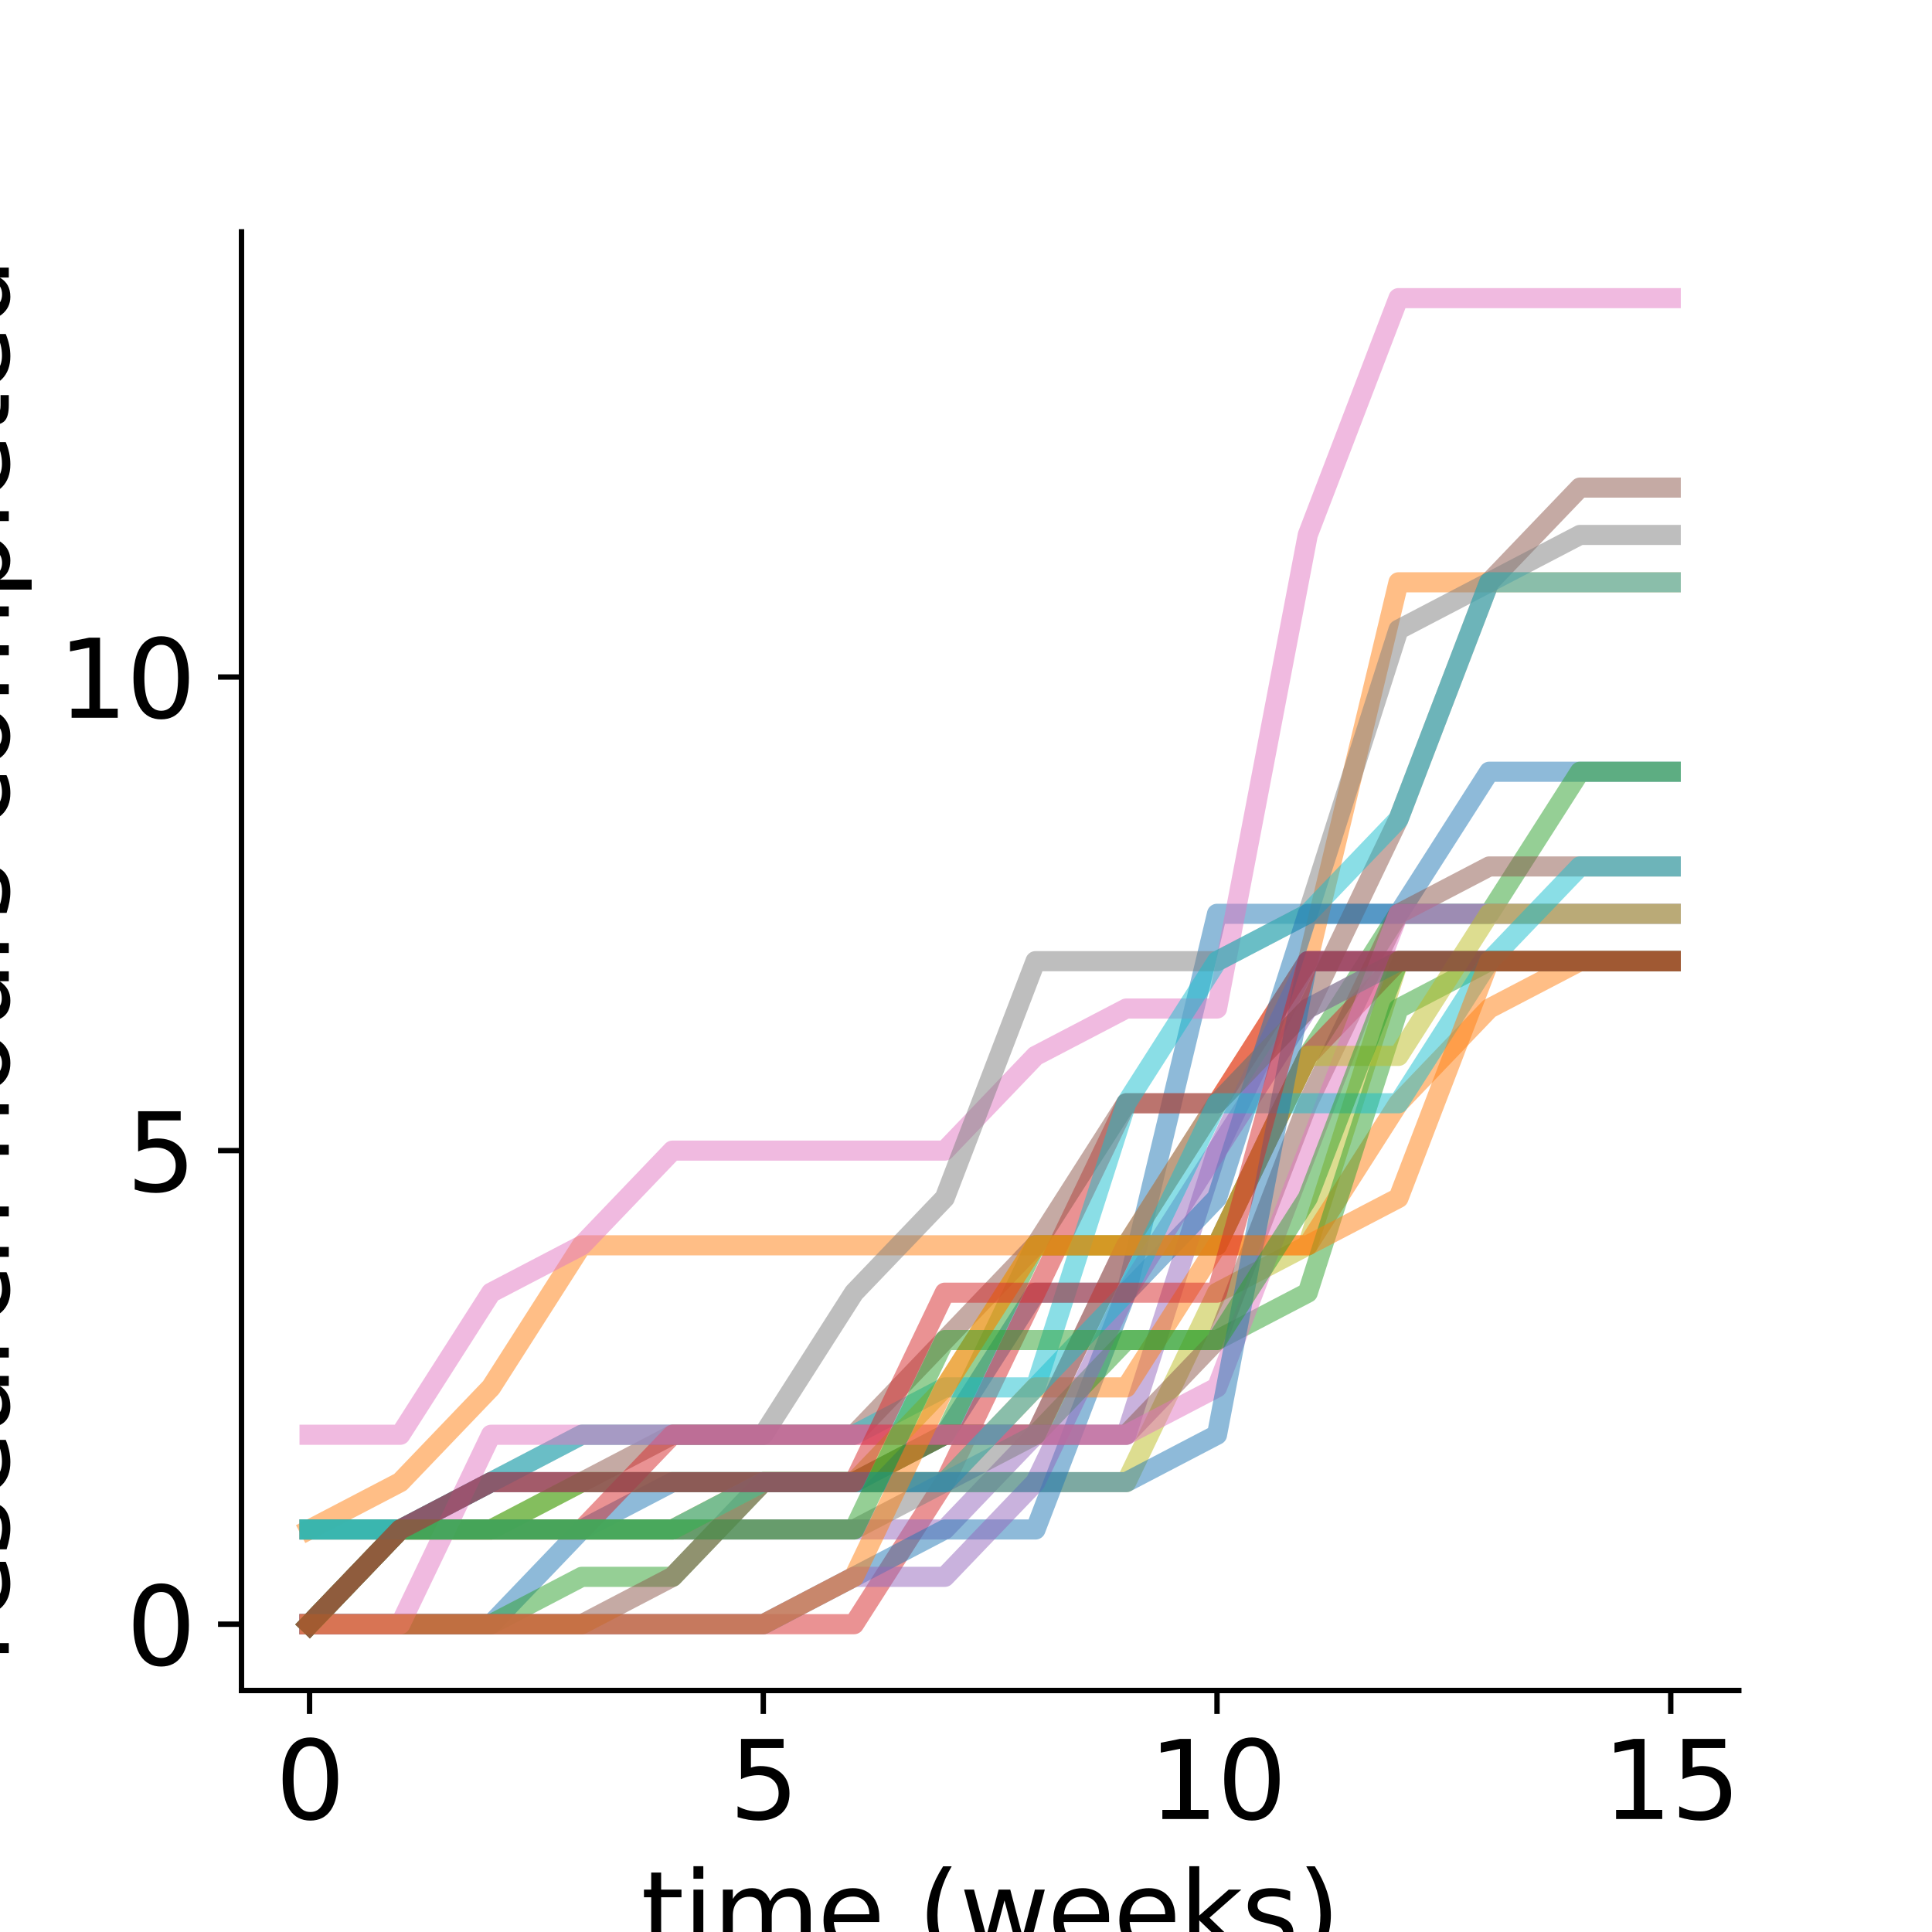<?xml version="1.0" encoding="utf-8" standalone="no"?>
<!DOCTYPE svg PUBLIC "-//W3C//DTD SVG 1.1//EN"
  "http://www.w3.org/Graphics/SVG/1.1/DTD/svg11.dtd">
<svg xmlns:xlink="http://www.w3.org/1999/xlink" width="288pt" height="288pt" viewBox="0 0 288 288" xmlns="http://www.w3.org/2000/svg" version="1.1">
 <defs>
  <style type="text/css">*{stroke-linejoin: round; stroke-linecap: butt}</style>
 </defs>
 <g id="figure_1">
  <g id="patch_1">
   <path d="M 0 288 
L 288 288 
L 288 0 
L 0 0 
z
" style="fill: #ffffff"/>
  </g>
  <g id="axes_1">
   <g id="patch_2">
    <path d="M 36 252 
L 259.2 252 
L 259.2 34.56 
L 36 34.56 
z
" style="fill: #ffffff"/>
   </g>
   <g id="matplotlib.axis_1">
    <g id="xtick_1">
     <g id="line2d_1">
      <defs>
       <path id="m4c1b5d4768" d="M 0 0 
L 0 3.5 
" style="stroke: #000000; stroke-width: 0.8"/>
      </defs>
      <g>
       <use xlink:href="#m4c1b5d4768" x="46.145" y="252" style="stroke: #000000; stroke-width: 0.8"/>
      </g>
     </g>
     <g id="text_1">
      <!-- 0 -->
      <g transform="translate(41.055 271.158) scale(0.16 -0.16)">
       <defs>
        <path id="DejaVuSans-30" d="M 2034 4250 
Q 1547 4250 1301 3770 
Q 1056 3291 1056 2328 
Q 1056 1369 1301 889 
Q 1547 409 2034 409 
Q 2525 409 2770 889 
Q 3016 1369 3016 2328 
Q 3016 3291 2770 3770 
Q 2525 4250 2034 4250 
z
M 2034 4750 
Q 2819 4750 3233 4129 
Q 3647 3509 3647 2328 
Q 3647 1150 3233 529 
Q 2819 -91 2034 -91 
Q 1250 -91 836 529 
Q 422 1150 422 2328 
Q 422 3509 836 4129 
Q 1250 4750 2034 4750 
z
" transform="scale(0.016)"/>
       </defs>
       <use xlink:href="#DejaVuSans-30"/>
      </g>
     </g>
    </g>
    <g id="xtick_2">
     <g id="line2d_2">
      <g>
       <use xlink:href="#m4c1b5d4768" x="113.782" y="252" style="stroke: #000000; stroke-width: 0.8"/>
      </g>
     </g>
     <g id="text_2">
      <!-- 5 -->
      <g transform="translate(108.692 271.158) scale(0.16 -0.16)">
       <defs>
        <path id="DejaVuSans-35" d="M 691 4666 
L 3169 4666 
L 3169 4134 
L 1269 4134 
L 1269 2991 
Q 1406 3038 1543 3061 
Q 1681 3084 1819 3084 
Q 2600 3084 3056 2656 
Q 3513 2228 3513 1497 
Q 3513 744 3044 326 
Q 2575 -91 1722 -91 
Q 1428 -91 1123 -41 
Q 819 9 494 109 
L 494 744 
Q 775 591 1075 516 
Q 1375 441 1709 441 
Q 2250 441 2565 725 
Q 2881 1009 2881 1497 
Q 2881 1984 2565 2268 
Q 2250 2553 1709 2553 
Q 1456 2553 1204 2497 
Q 953 2441 691 2322 
L 691 4666 
z
" transform="scale(0.016)"/>
       </defs>
       <use xlink:href="#DejaVuSans-35"/>
      </g>
     </g>
    </g>
    <g id="xtick_3">
     <g id="line2d_3">
      <g>
       <use xlink:href="#m4c1b5d4768" x="181.418" y="252" style="stroke: #000000; stroke-width: 0.8"/>
      </g>
     </g>
     <g id="text_3">
      <!-- 10 -->
      <g transform="translate(171.238 271.158) scale(0.16 -0.16)">
       <defs>
        <path id="DejaVuSans-31" d="M 794 531 
L 1825 531 
L 1825 4091 
L 703 3866 
L 703 4441 
L 1819 4666 
L 2450 4666 
L 2450 531 
L 3481 531 
L 3481 0 
L 794 0 
L 794 531 
z
" transform="scale(0.016)"/>
       </defs>
       <use xlink:href="#DejaVuSans-31"/>
       <use xlink:href="#DejaVuSans-30" x="63.623"/>
      </g>
     </g>
    </g>
    <g id="xtick_4">
     <g id="line2d_4">
      <g>
       <use xlink:href="#m4c1b5d4768" x="249.055" y="252" style="stroke: #000000; stroke-width: 0.8"/>
      </g>
     </g>
     <g id="text_4">
      <!-- 15 -->
      <g transform="translate(238.875 271.158) scale(0.16 -0.16)">
       <use xlink:href="#DejaVuSans-31"/>
       <use xlink:href="#DejaVuSans-35" x="63.623"/>
      </g>
     </g>
    </g>
    <g id="text_5">
     <!-- time (weeks) -->
     <g transform="translate(95.554 290.642) scale(0.16 -0.16)">
      <defs>
       <path id="DejaVuSans-74" d="M 1172 4494 
L 1172 3500 
L 2356 3500 
L 2356 3053 
L 1172 3053 
L 1172 1153 
Q 1172 725 1289 603 
Q 1406 481 1766 481 
L 2356 481 
L 2356 0 
L 1766 0 
Q 1100 0 847 248 
Q 594 497 594 1153 
L 594 3053 
L 172 3053 
L 172 3500 
L 594 3500 
L 594 4494 
L 1172 4494 
z
" transform="scale(0.016)"/>
       <path id="DejaVuSans-69" d="M 603 3500 
L 1178 3500 
L 1178 0 
L 603 0 
L 603 3500 
z
M 603 4863 
L 1178 4863 
L 1178 4134 
L 603 4134 
L 603 4863 
z
" transform="scale(0.016)"/>
       <path id="DejaVuSans-6d" d="M 3328 2828 
Q 3544 3216 3844 3400 
Q 4144 3584 4550 3584 
Q 5097 3584 5394 3201 
Q 5691 2819 5691 2113 
L 5691 0 
L 5113 0 
L 5113 2094 
Q 5113 2597 4934 2840 
Q 4756 3084 4391 3084 
Q 3944 3084 3684 2787 
Q 3425 2491 3425 1978 
L 3425 0 
L 2847 0 
L 2847 2094 
Q 2847 2600 2669 2842 
Q 2491 3084 2119 3084 
Q 1678 3084 1418 2786 
Q 1159 2488 1159 1978 
L 1159 0 
L 581 0 
L 581 3500 
L 1159 3500 
L 1159 2956 
Q 1356 3278 1631 3431 
Q 1906 3584 2284 3584 
Q 2666 3584 2933 3390 
Q 3200 3197 3328 2828 
z
" transform="scale(0.016)"/>
       <path id="DejaVuSans-65" d="M 3597 1894 
L 3597 1613 
L 953 1613 
Q 991 1019 1311 708 
Q 1631 397 2203 397 
Q 2534 397 2845 478 
Q 3156 559 3463 722 
L 3463 178 
Q 3153 47 2828 -22 
Q 2503 -91 2169 -91 
Q 1331 -91 842 396 
Q 353 884 353 1716 
Q 353 2575 817 3079 
Q 1281 3584 2069 3584 
Q 2775 3584 3186 3129 
Q 3597 2675 3597 1894 
z
M 3022 2063 
Q 3016 2534 2758 2815 
Q 2500 3097 2075 3097 
Q 1594 3097 1305 2825 
Q 1016 2553 972 2059 
L 3022 2063 
z
" transform="scale(0.016)"/>
       <path id="DejaVuSans-20" transform="scale(0.016)"/>
       <path id="DejaVuSans-28" d="M 1984 4856 
Q 1566 4138 1362 3434 
Q 1159 2731 1159 2009 
Q 1159 1288 1364 580 
Q 1569 -128 1984 -844 
L 1484 -844 
Q 1016 -109 783 600 
Q 550 1309 550 2009 
Q 550 2706 781 3412 
Q 1013 4119 1484 4856 
L 1984 4856 
z
" transform="scale(0.016)"/>
       <path id="DejaVuSans-77" d="M 269 3500 
L 844 3500 
L 1563 769 
L 2278 3500 
L 2956 3500 
L 3675 769 
L 4391 3500 
L 4966 3500 
L 4050 0 
L 3372 0 
L 2619 2869 
L 1863 0 
L 1184 0 
L 269 3500 
z
" transform="scale(0.016)"/>
       <path id="DejaVuSans-6b" d="M 581 4863 
L 1159 4863 
L 1159 1991 
L 2875 3500 
L 3609 3500 
L 1753 1863 
L 3688 0 
L 2938 0 
L 1159 1709 
L 1159 0 
L 581 0 
L 581 4863 
z
" transform="scale(0.016)"/>
       <path id="DejaVuSans-73" d="M 2834 3397 
L 2834 2853 
Q 2591 2978 2328 3040 
Q 2066 3103 1784 3103 
Q 1356 3103 1142 2972 
Q 928 2841 928 2578 
Q 928 2378 1081 2264 
Q 1234 2150 1697 2047 
L 1894 2003 
Q 2506 1872 2764 1633 
Q 3022 1394 3022 966 
Q 3022 478 2636 193 
Q 2250 -91 1575 -91 
Q 1294 -91 989 -36 
Q 684 19 347 128 
L 347 722 
Q 666 556 975 473 
Q 1284 391 1588 391 
Q 1994 391 2212 530 
Q 2431 669 2431 922 
Q 2431 1156 2273 1281 
Q 2116 1406 1581 1522 
L 1381 1569 
Q 847 1681 609 1914 
Q 372 2147 372 2553 
Q 372 3047 722 3315 
Q 1072 3584 1716 3584 
Q 2034 3584 2315 3537 
Q 2597 3491 2834 3397 
z
" transform="scale(0.016)"/>
       <path id="DejaVuSans-29" d="M 513 4856 
L 1013 4856 
Q 1481 4119 1714 3412 
Q 1947 2706 1947 2009 
Q 1947 1309 1714 600 
Q 1481 -109 1013 -844 
L 513 -844 
Q 928 -128 1133 580 
Q 1338 1288 1338 2009 
Q 1338 2731 1133 3434 
Q 928 4138 513 4856 
z
" transform="scale(0.016)"/>
      </defs>
      <use xlink:href="#DejaVuSans-74"/>
      <use xlink:href="#DejaVuSans-69" x="39.209"/>
      <use xlink:href="#DejaVuSans-6d" x="66.992"/>
      <use xlink:href="#DejaVuSans-65" x="164.404"/>
      <use xlink:href="#DejaVuSans-20" x="225.928"/>
      <use xlink:href="#DejaVuSans-28" x="257.715"/>
      <use xlink:href="#DejaVuSans-77" x="296.729"/>
      <use xlink:href="#DejaVuSans-65" x="378.516"/>
      <use xlink:href="#DejaVuSans-65" x="440.039"/>
      <use xlink:href="#DejaVuSans-6b" x="501.562"/>
      <use xlink:href="#DejaVuSans-73" x="559.473"/>
      <use xlink:href="#DejaVuSans-29" x="611.572"/>
     </g>
    </g>
   </g>
   <g id="matplotlib.axis_2">
    <g id="ytick_1">
     <g id="line2d_5">
      <defs>
       <path id="m17c6093658" d="M 0 0 
L -3.5 0 
" style="stroke: #000000; stroke-width: 0.8"/>
      </defs>
      <g>
       <use xlink:href="#m17c6093658" x="36" y="242.116" style="stroke: #000000; stroke-width: 0.8"/>
      </g>
     </g>
     <g id="text_6">
      <!-- 0 -->
      <g transform="translate(18.82 248.195) scale(0.16 -0.16)">
       <use xlink:href="#DejaVuSans-30"/>
      </g>
     </g>
    </g>
    <g id="ytick_2">
     <g id="line2d_6">
      <g>
       <use xlink:href="#m17c6093658" x="36" y="171.519" style="stroke: #000000; stroke-width: 0.8"/>
      </g>
     </g>
     <g id="text_7">
      <!-- 5 -->
      <g transform="translate(18.82 177.598) scale(0.16 -0.16)">
       <use xlink:href="#DejaVuSans-35"/>
      </g>
     </g>
    </g>
    <g id="ytick_3">
     <g id="line2d_7">
      <g>
       <use xlink:href="#m17c6093658" x="36" y="100.922" style="stroke: #000000; stroke-width: 0.8"/>
      </g>
     </g>
     <g id="text_8">
      <!-- 10 -->
      <g transform="translate(8.64 107) scale(0.16 -0.16)">
       <use xlink:href="#DejaVuSans-31"/>
       <use xlink:href="#DejaVuSans-30" x="63.623"/>
      </g>
     </g>
    </g>
    <g id="text_9">
     <!-- research hours completed -->
     <g transform="translate(1.312 247.905) rotate(-90) scale(0.16 -0.16)">
      <defs>
       <path id="DejaVuSans-72" d="M 2631 2963 
Q 2534 3019 2420 3045 
Q 2306 3072 2169 3072 
Q 1681 3072 1420 2755 
Q 1159 2438 1159 1844 
L 1159 0 
L 581 0 
L 581 3500 
L 1159 3500 
L 1159 2956 
Q 1341 3275 1631 3429 
Q 1922 3584 2338 3584 
Q 2397 3584 2469 3576 
Q 2541 3569 2628 3553 
L 2631 2963 
z
" transform="scale(0.016)"/>
       <path id="DejaVuSans-61" d="M 2194 1759 
Q 1497 1759 1228 1600 
Q 959 1441 959 1056 
Q 959 750 1161 570 
Q 1363 391 1709 391 
Q 2188 391 2477 730 
Q 2766 1069 2766 1631 
L 2766 1759 
L 2194 1759 
z
M 3341 1997 
L 3341 0 
L 2766 0 
L 2766 531 
Q 2569 213 2275 61 
Q 1981 -91 1556 -91 
Q 1019 -91 701 211 
Q 384 513 384 1019 
Q 384 1609 779 1909 
Q 1175 2209 1959 2209 
L 2766 2209 
L 2766 2266 
Q 2766 2663 2505 2880 
Q 2244 3097 1772 3097 
Q 1472 3097 1187 3025 
Q 903 2953 641 2809 
L 641 3341 
Q 956 3463 1253 3523 
Q 1550 3584 1831 3584 
Q 2591 3584 2966 3190 
Q 3341 2797 3341 1997 
z
" transform="scale(0.016)"/>
       <path id="DejaVuSans-63" d="M 3122 3366 
L 3122 2828 
Q 2878 2963 2633 3030 
Q 2388 3097 2138 3097 
Q 1578 3097 1268 2742 
Q 959 2388 959 1747 
Q 959 1106 1268 751 
Q 1578 397 2138 397 
Q 2388 397 2633 464 
Q 2878 531 3122 666 
L 3122 134 
Q 2881 22 2623 -34 
Q 2366 -91 2075 -91 
Q 1284 -91 818 406 
Q 353 903 353 1747 
Q 353 2603 823 3093 
Q 1294 3584 2113 3584 
Q 2378 3584 2631 3529 
Q 2884 3475 3122 3366 
z
" transform="scale(0.016)"/>
       <path id="DejaVuSans-68" d="M 3513 2113 
L 3513 0 
L 2938 0 
L 2938 2094 
Q 2938 2591 2744 2837 
Q 2550 3084 2163 3084 
Q 1697 3084 1428 2787 
Q 1159 2491 1159 1978 
L 1159 0 
L 581 0 
L 581 4863 
L 1159 4863 
L 1159 2956 
Q 1366 3272 1645 3428 
Q 1925 3584 2291 3584 
Q 2894 3584 3203 3211 
Q 3513 2838 3513 2113 
z
" transform="scale(0.016)"/>
       <path id="DejaVuSans-6f" d="M 1959 3097 
Q 1497 3097 1228 2736 
Q 959 2375 959 1747 
Q 959 1119 1226 758 
Q 1494 397 1959 397 
Q 2419 397 2687 759 
Q 2956 1122 2956 1747 
Q 2956 2369 2687 2733 
Q 2419 3097 1959 3097 
z
M 1959 3584 
Q 2709 3584 3137 3096 
Q 3566 2609 3566 1747 
Q 3566 888 3137 398 
Q 2709 -91 1959 -91 
Q 1206 -91 779 398 
Q 353 888 353 1747 
Q 353 2609 779 3096 
Q 1206 3584 1959 3584 
z
" transform="scale(0.016)"/>
       <path id="DejaVuSans-75" d="M 544 1381 
L 544 3500 
L 1119 3500 
L 1119 1403 
Q 1119 906 1312 657 
Q 1506 409 1894 409 
Q 2359 409 2629 706 
Q 2900 1003 2900 1516 
L 2900 3500 
L 3475 3500 
L 3475 0 
L 2900 0 
L 2900 538 
Q 2691 219 2414 64 
Q 2138 -91 1772 -91 
Q 1169 -91 856 284 
Q 544 659 544 1381 
z
M 1991 3584 
L 1991 3584 
z
" transform="scale(0.016)"/>
       <path id="DejaVuSans-70" d="M 1159 525 
L 1159 -1331 
L 581 -1331 
L 581 3500 
L 1159 3500 
L 1159 2969 
Q 1341 3281 1617 3432 
Q 1894 3584 2278 3584 
Q 2916 3584 3314 3078 
Q 3713 2572 3713 1747 
Q 3713 922 3314 415 
Q 2916 -91 2278 -91 
Q 1894 -91 1617 61 
Q 1341 213 1159 525 
z
M 3116 1747 
Q 3116 2381 2855 2742 
Q 2594 3103 2138 3103 
Q 1681 3103 1420 2742 
Q 1159 2381 1159 1747 
Q 1159 1113 1420 752 
Q 1681 391 2138 391 
Q 2594 391 2855 752 
Q 3116 1113 3116 1747 
z
" transform="scale(0.016)"/>
       <path id="DejaVuSans-6c" d="M 603 4863 
L 1178 4863 
L 1178 0 
L 603 0 
L 603 4863 
z
" transform="scale(0.016)"/>
       <path id="DejaVuSans-64" d="M 2906 2969 
L 2906 4863 
L 3481 4863 
L 3481 0 
L 2906 0 
L 2906 525 
Q 2725 213 2448 61 
Q 2172 -91 1784 -91 
Q 1150 -91 751 415 
Q 353 922 353 1747 
Q 353 2572 751 3078 
Q 1150 3584 1784 3584 
Q 2172 3584 2448 3432 
Q 2725 3281 2906 2969 
z
M 947 1747 
Q 947 1113 1208 752 
Q 1469 391 1925 391 
Q 2381 391 2643 752 
Q 2906 1113 2906 1747 
Q 2906 2381 2643 2742 
Q 2381 3103 1925 3103 
Q 1469 3103 1208 2742 
Q 947 2381 947 1747 
z
" transform="scale(0.016)"/>
      </defs>
      <use xlink:href="#DejaVuSans-72"/>
      <use xlink:href="#DejaVuSans-65" x="38.863"/>
      <use xlink:href="#DejaVuSans-73" x="100.387"/>
      <use xlink:href="#DejaVuSans-65" x="152.486"/>
      <use xlink:href="#DejaVuSans-61" x="214.01"/>
      <use xlink:href="#DejaVuSans-72" x="275.289"/>
      <use xlink:href="#DejaVuSans-63" x="314.152"/>
      <use xlink:href="#DejaVuSans-68" x="369.133"/>
      <use xlink:href="#DejaVuSans-20" x="432.512"/>
      <use xlink:href="#DejaVuSans-68" x="464.299"/>
      <use xlink:href="#DejaVuSans-6f" x="527.678"/>
      <use xlink:href="#DejaVuSans-75" x="588.859"/>
      <use xlink:href="#DejaVuSans-72" x="652.238"/>
      <use xlink:href="#DejaVuSans-73" x="693.352"/>
      <use xlink:href="#DejaVuSans-20" x="745.451"/>
      <use xlink:href="#DejaVuSans-63" x="777.238"/>
      <use xlink:href="#DejaVuSans-6f" x="832.219"/>
      <use xlink:href="#DejaVuSans-6d" x="893.4"/>
      <use xlink:href="#DejaVuSans-70" x="990.812"/>
      <use xlink:href="#DejaVuSans-6c" x="1054.289"/>
      <use xlink:href="#DejaVuSans-65" x="1082.072"/>
      <use xlink:href="#DejaVuSans-74" x="1143.596"/>
      <use xlink:href="#DejaVuSans-65" x="1182.805"/>
      <use xlink:href="#DejaVuSans-64" x="1244.328"/>
     </g>
    </g>
   </g>
   <g id="line2d_8">
    <path d="M 46.145 242.116 
L 59.673 242.116 
L 73.2 242.116 
L 86.727 227.997 
L 100.255 220.937 
L 113.782 220.937 
L 127.309 220.937 
L 140.836 213.877 
L 154.364 192.698 
L 167.891 192.698 
L 181.418 136.22 
L 194.945 136.22 
L 208.473 136.22 
L 222 115.041 
L 235.527 115.041 
L 249.055 115.041 
" clip-path="url(#p0185d65953)" style="fill: none; stroke: #1f77b4; stroke-opacity: 0.5; stroke-width: 3; stroke-linecap: square"/>
   </g>
   <g id="line2d_9">
    <path d="M 46.145 227.997 
L 59.673 220.937 
L 73.2 206.818 
L 86.727 185.638 
L 100.255 185.638 
L 113.782 185.638 
L 127.309 185.638 
L 140.836 185.638 
L 154.364 185.638 
L 167.891 185.638 
L 181.418 164.459 
L 194.945 143.28 
L 208.473 86.802 
L 222 86.802 
L 235.527 86.802 
L 249.055 86.802 
" clip-path="url(#p0185d65953)" style="fill: none; stroke: #ff7f0e; stroke-opacity: 0.5; stroke-width: 3; stroke-linecap: square"/>
   </g>
   <g id="line2d_10">
    <path d="M 46.145 242.116 
L 59.673 242.116 
L 73.2 242.116 
L 86.727 235.057 
L 100.255 235.057 
L 113.782 220.937 
L 127.309 220.937 
L 140.836 213.877 
L 154.364 185.638 
L 167.891 185.638 
L 181.418 185.638 
L 194.945 157.399 
L 208.473 136.22 
L 222 136.22 
L 235.527 115.041 
L 249.055 115.041 
" clip-path="url(#p0185d65953)" style="fill: none; stroke: #2ca02c; stroke-opacity: 0.5; stroke-width: 3; stroke-linecap: square"/>
   </g>
   <g id="line2d_11">
    <path d="M 46.145 242.116 
L 59.673 242.116 
L 73.2 242.116 
L 86.727 242.116 
L 100.255 242.116 
L 113.782 242.116 
L 127.309 242.116 
L 140.836 220.937 
L 154.364 192.698 
L 167.891 164.459 
L 181.418 164.459 
L 194.945 143.28 
L 208.473 143.28 
L 222 143.28 
L 235.527 143.28 
L 249.055 143.28 
" clip-path="url(#p0185d65953)" style="fill: none; stroke: #d62728; stroke-opacity: 0.5; stroke-width: 3; stroke-linecap: square"/>
   </g>
   <g id="line2d_12">
    <path d="M 46.145 227.997 
L 59.673 227.997 
L 73.2 227.997 
L 86.727 227.997 
L 100.255 227.997 
L 113.782 227.997 
L 127.309 227.997 
L 140.836 227.997 
L 154.364 213.877 
L 167.891 213.877 
L 181.418 171.519 
L 194.945 143.28 
L 208.473 143.28 
L 222 143.28 
L 235.527 143.28 
L 249.055 143.28 
" clip-path="url(#p0185d65953)" style="fill: none; stroke: #9467bd; stroke-opacity: 0.5; stroke-width: 3; stroke-linecap: square"/>
   </g>
   <g id="line2d_13">
    <path d="M 46.145 227.997 
L 59.673 227.997 
L 73.2 220.937 
L 86.727 220.937 
L 100.255 213.877 
L 113.782 213.877 
L 127.309 213.877 
L 140.836 199.758 
L 154.364 185.638 
L 167.891 164.459 
L 181.418 164.459 
L 194.945 150.34 
L 208.473 122.101 
L 222 86.802 
L 235.527 72.683 
L 249.055 72.683 
" clip-path="url(#p0185d65953)" style="fill: none; stroke: #8c564b; stroke-opacity: 0.5; stroke-width: 3; stroke-linecap: square"/>
   </g>
   <g id="line2d_14">
    <path d="M 46.145 213.877 
L 59.673 213.877 
L 73.2 192.698 
L 86.727 185.638 
L 100.255 171.519 
L 113.782 171.519 
L 127.309 171.519 
L 140.836 171.519 
L 154.364 157.399 
L 167.891 150.34 
L 181.418 150.34 
L 194.945 79.742 
L 208.473 44.444 
L 222 44.444 
L 235.527 44.444 
L 249.055 44.444 
" clip-path="url(#p0185d65953)" style="fill: none; stroke: #e377c2; stroke-opacity: 0.5; stroke-width: 3; stroke-linecap: square"/>
   </g>
   <g id="line2d_15">
    <path d="M 46.145 227.997 
L 59.673 227.997 
L 73.2 220.937 
L 86.727 213.877 
L 100.255 213.877 
L 113.782 213.877 
L 127.309 192.698 
L 140.836 178.579 
L 154.364 143.28 
L 167.891 143.28 
L 181.418 143.28 
L 194.945 136.22 
L 208.473 93.862 
L 222 86.802 
L 235.527 79.742 
L 249.055 79.742 
" clip-path="url(#p0185d65953)" style="fill: none; stroke: #7f7f7f; stroke-opacity: 0.5; stroke-width: 3; stroke-linecap: square"/>
   </g>
   <g id="line2d_16">
    <path d="M 46.145 227.997 
L 59.673 227.997 
L 73.2 227.997 
L 86.727 220.937 
L 100.255 220.937 
L 113.782 220.937 
L 127.309 220.937 
L 140.836 220.937 
L 154.364 220.937 
L 167.891 220.937 
L 181.418 192.698 
L 194.945 185.638 
L 208.473 143.28 
L 222 143.28 
L 235.527 143.28 
L 249.055 143.28 
" clip-path="url(#p0185d65953)" style="fill: none; stroke: #bcbd22; stroke-opacity: 0.5; stroke-width: 3; stroke-linecap: square"/>
   </g>
   <g id="line2d_17">
    <path d="M 46.145 227.997 
L 59.673 227.997 
L 73.2 220.937 
L 86.727 213.877 
L 100.255 213.877 
L 113.782 213.877 
L 127.309 213.877 
L 140.836 206.818 
L 154.364 206.818 
L 167.891 164.459 
L 181.418 143.28 
L 194.945 136.22 
L 208.473 122.101 
L 222 86.802 
L 235.527 86.802 
L 249.055 86.802 
" clip-path="url(#p0185d65953)" style="fill: none; stroke: #17becf; stroke-opacity: 0.5; stroke-width: 3; stroke-linecap: square"/>
   </g>
   <g id="line2d_18">
    <path d="M 46.145 242.116 
L 59.673 242.116 
L 73.2 242.116 
L 86.727 242.116 
L 100.255 242.116 
L 113.782 242.116 
L 127.309 235.057 
L 140.836 227.997 
L 154.364 227.997 
L 167.891 192.698 
L 181.418 178.579 
L 194.945 136.22 
L 208.473 136.22 
L 222 136.22 
L 235.527 136.22 
L 249.055 136.22 
" clip-path="url(#p0185d65953)" style="fill: none; stroke: #1f77b4; stroke-opacity: 0.5; stroke-width: 3; stroke-linecap: square"/>
   </g>
   <g id="line2d_19">
    <path d="M 46.145 242.116 
L 59.673 227.997 
L 73.2 227.997 
L 86.727 227.997 
L 100.255 227.997 
L 113.782 220.937 
L 127.309 220.937 
L 140.836 220.937 
L 154.364 206.818 
L 167.891 206.818 
L 181.418 185.638 
L 194.945 185.638 
L 208.473 164.459 
L 222 150.34 
L 235.527 143.28 
L 249.055 143.28 
" clip-path="url(#p0185d65953)" style="fill: none; stroke: #ff7f0e; stroke-opacity: 0.5; stroke-width: 3; stroke-linecap: square"/>
   </g>
   <g id="line2d_20">
    <path d="M 46.145 242.116 
L 59.673 227.997 
L 73.2 227.997 
L 86.727 220.937 
L 100.255 220.937 
L 113.782 220.937 
L 127.309 220.937 
L 140.836 213.877 
L 154.364 213.877 
L 167.891 199.758 
L 181.418 199.758 
L 194.945 192.698 
L 208.473 150.34 
L 222 143.28 
L 235.527 143.28 
L 249.055 143.28 
" clip-path="url(#p0185d65953)" style="fill: none; stroke: #2ca02c; stroke-opacity: 0.5; stroke-width: 3; stroke-linecap: square"/>
   </g>
   <g id="line2d_21">
    <path d="M 46.145 242.116 
L 59.673 227.997 
L 73.2 227.997 
L 86.727 227.997 
L 100.255 213.877 
L 113.782 213.877 
L 127.309 213.877 
L 140.836 213.877 
L 154.364 213.877 
L 167.891 185.638 
L 181.418 185.638 
L 194.945 157.399 
L 208.473 143.28 
L 222 143.28 
L 235.527 143.28 
L 249.055 143.28 
" clip-path="url(#p0185d65953)" style="fill: none; stroke: #d62728; stroke-opacity: 0.5; stroke-width: 3; stroke-linecap: square"/>
   </g>
   <g id="line2d_22">
    <path d="M 46.145 242.116 
L 59.673 242.116 
L 73.2 242.116 
L 86.727 242.116 
L 100.255 242.116 
L 113.782 242.116 
L 127.309 235.057 
L 140.836 235.057 
L 154.364 220.937 
L 167.891 192.698 
L 181.418 171.519 
L 194.945 150.34 
L 208.473 143.28 
L 222 143.28 
L 235.527 143.28 
L 249.055 143.28 
" clip-path="url(#p0185d65953)" style="fill: none; stroke: #9467bd; stroke-opacity: 0.5; stroke-width: 3; stroke-linecap: square"/>
   </g>
   <g id="line2d_23">
    <path d="M 46.145 242.116 
L 59.673 242.116 
L 73.2 242.116 
L 86.727 242.116 
L 100.255 235.057 
L 113.782 220.937 
L 127.309 220.937 
L 140.836 213.877 
L 154.364 213.877 
L 167.891 213.877 
L 181.418 199.758 
L 194.945 164.459 
L 208.473 136.22 
L 222 129.161 
L 235.527 129.161 
L 249.055 129.161 
" clip-path="url(#p0185d65953)" style="fill: none; stroke: #8c564b; stroke-opacity: 0.5; stroke-width: 3; stroke-linecap: square"/>
   </g>
   <g id="line2d_24">
    <path d="M 46.145 242.116 
L 59.673 242.116 
L 73.2 213.877 
L 86.727 213.877 
L 100.255 213.877 
L 113.782 213.877 
L 127.309 213.877 
L 140.836 213.877 
L 154.364 213.877 
L 167.891 213.877 
L 181.418 206.818 
L 194.945 171.519 
L 208.473 136.22 
L 222 136.22 
L 235.527 136.22 
L 249.055 136.22 
" clip-path="url(#p0185d65953)" style="fill: none; stroke: #e377c2; stroke-opacity: 0.5; stroke-width: 3; stroke-linecap: square"/>
   </g>
   <g id="line2d_25">
    <path d="M 46.145 242.116 
L 59.673 227.997 
L 73.2 227.997 
L 86.727 227.997 
L 100.255 227.997 
L 113.782 227.997 
L 127.309 227.997 
L 140.836 220.937 
L 154.364 213.877 
L 167.891 185.638 
L 181.418 164.459 
L 194.945 150.34 
L 208.473 143.28 
L 222 143.28 
L 235.527 143.28 
L 249.055 143.28 
" clip-path="url(#p0185d65953)" style="fill: none; stroke: #7f7f7f; stroke-opacity: 0.5; stroke-width: 3; stroke-linecap: square"/>
   </g>
   <g id="line2d_26">
    <path d="M 46.145 242.116 
L 59.673 227.997 
L 73.2 227.997 
L 86.727 227.997 
L 100.255 227.997 
L 113.782 220.937 
L 127.309 220.937 
L 140.836 206.818 
L 154.364 185.638 
L 167.891 185.638 
L 181.418 185.638 
L 194.945 157.399 
L 208.473 157.399 
L 222 136.22 
L 235.527 136.22 
L 249.055 136.22 
" clip-path="url(#p0185d65953)" style="fill: none; stroke: #bcbd22; stroke-opacity: 0.5; stroke-width: 3; stroke-linecap: square"/>
   </g>
   <g id="line2d_27">
    <path d="M 46.145 227.997 
L 59.673 227.997 
L 73.2 227.997 
L 86.727 227.997 
L 100.255 227.997 
L 113.782 220.937 
L 127.309 220.937 
L 140.836 220.937 
L 154.364 206.818 
L 167.891 192.698 
L 181.418 164.459 
L 194.945 164.459 
L 208.473 164.459 
L 222 143.28 
L 235.527 129.161 
L 249.055 129.161 
" clip-path="url(#p0185d65953)" style="fill: none; stroke: #17becf; stroke-opacity: 0.5; stroke-width: 3; stroke-linecap: square"/>
   </g>
   <g id="line2d_28">
    <path d="M 46.145 242.116 
L 59.673 227.997 
L 73.2 220.937 
L 86.727 220.937 
L 100.255 220.937 
L 113.782 220.937 
L 127.309 220.937 
L 140.836 220.937 
L 154.364 220.937 
L 167.891 220.937 
L 181.418 213.877 
L 194.945 143.28 
L 208.473 143.28 
L 222 143.28 
L 235.527 143.28 
L 249.055 143.28 
" clip-path="url(#p0185d65953)" style="fill: none; stroke: #1f77b4; stroke-opacity: 0.5; stroke-width: 3; stroke-linecap: square"/>
   </g>
   <g id="line2d_29">
    <path d="M 46.145 242.116 
L 59.673 242.116 
L 73.2 242.116 
L 86.727 242.116 
L 100.255 242.116 
L 113.782 242.116 
L 127.309 235.057 
L 140.836 206.818 
L 154.364 185.638 
L 167.891 185.638 
L 181.418 185.638 
L 194.945 185.638 
L 208.473 178.579 
L 222 143.28 
L 235.527 143.28 
L 249.055 143.28 
" clip-path="url(#p0185d65953)" style="fill: none; stroke: #ff7f0e; stroke-opacity: 0.5; stroke-width: 3; stroke-linecap: square"/>
   </g>
   <g id="line2d_30">
    <path d="M 46.145 242.116 
L 59.673 227.997 
L 73.2 227.997 
L 86.727 227.997 
L 100.255 227.997 
L 113.782 227.997 
L 127.309 227.997 
L 140.836 199.758 
L 154.364 199.758 
L 167.891 199.758 
L 181.418 199.758 
L 194.945 178.579 
L 208.473 143.28 
L 222 143.28 
L 235.527 143.28 
L 249.055 143.28 
" clip-path="url(#p0185d65953)" style="fill: none; stroke: #2ca02c; stroke-opacity: 0.5; stroke-width: 3; stroke-linecap: square"/>
   </g>
   <g id="line2d_31">
    <path d="M 46.145 242.116 
L 59.673 227.997 
L 73.2 220.937 
L 86.727 220.937 
L 100.255 220.937 
L 113.782 220.937 
L 127.309 220.937 
L 140.836 192.698 
L 154.364 192.698 
L 167.891 192.698 
L 181.418 192.698 
L 194.945 143.28 
L 208.473 143.28 
L 222 143.28 
L 235.527 143.28 
L 249.055 143.28 
" clip-path="url(#p0185d65953)" style="fill: none; stroke: #d62728; stroke-opacity: 0.5; stroke-width: 3; stroke-linecap: square"/>
   </g>
   <g id="patch_3">
    <path d="M 36 252 
L 36 34.56 
" style="fill: none; stroke: #000000; stroke-width: 0.8; stroke-linejoin: miter; stroke-linecap: square"/>
   </g>
   <g id="patch_4">
    <path d="M 36 252 
L 259.2 252 
" style="fill: none; stroke: #000000; stroke-width: 0.8; stroke-linejoin: miter; stroke-linecap: square"/>
   </g>
  </g>
 </g>
 <defs>
  <clipPath id="p0185d65953">
   <rect x="36" y="34.56" width="223.2" height="217.44"/>
  </clipPath>
 </defs>
</svg>
